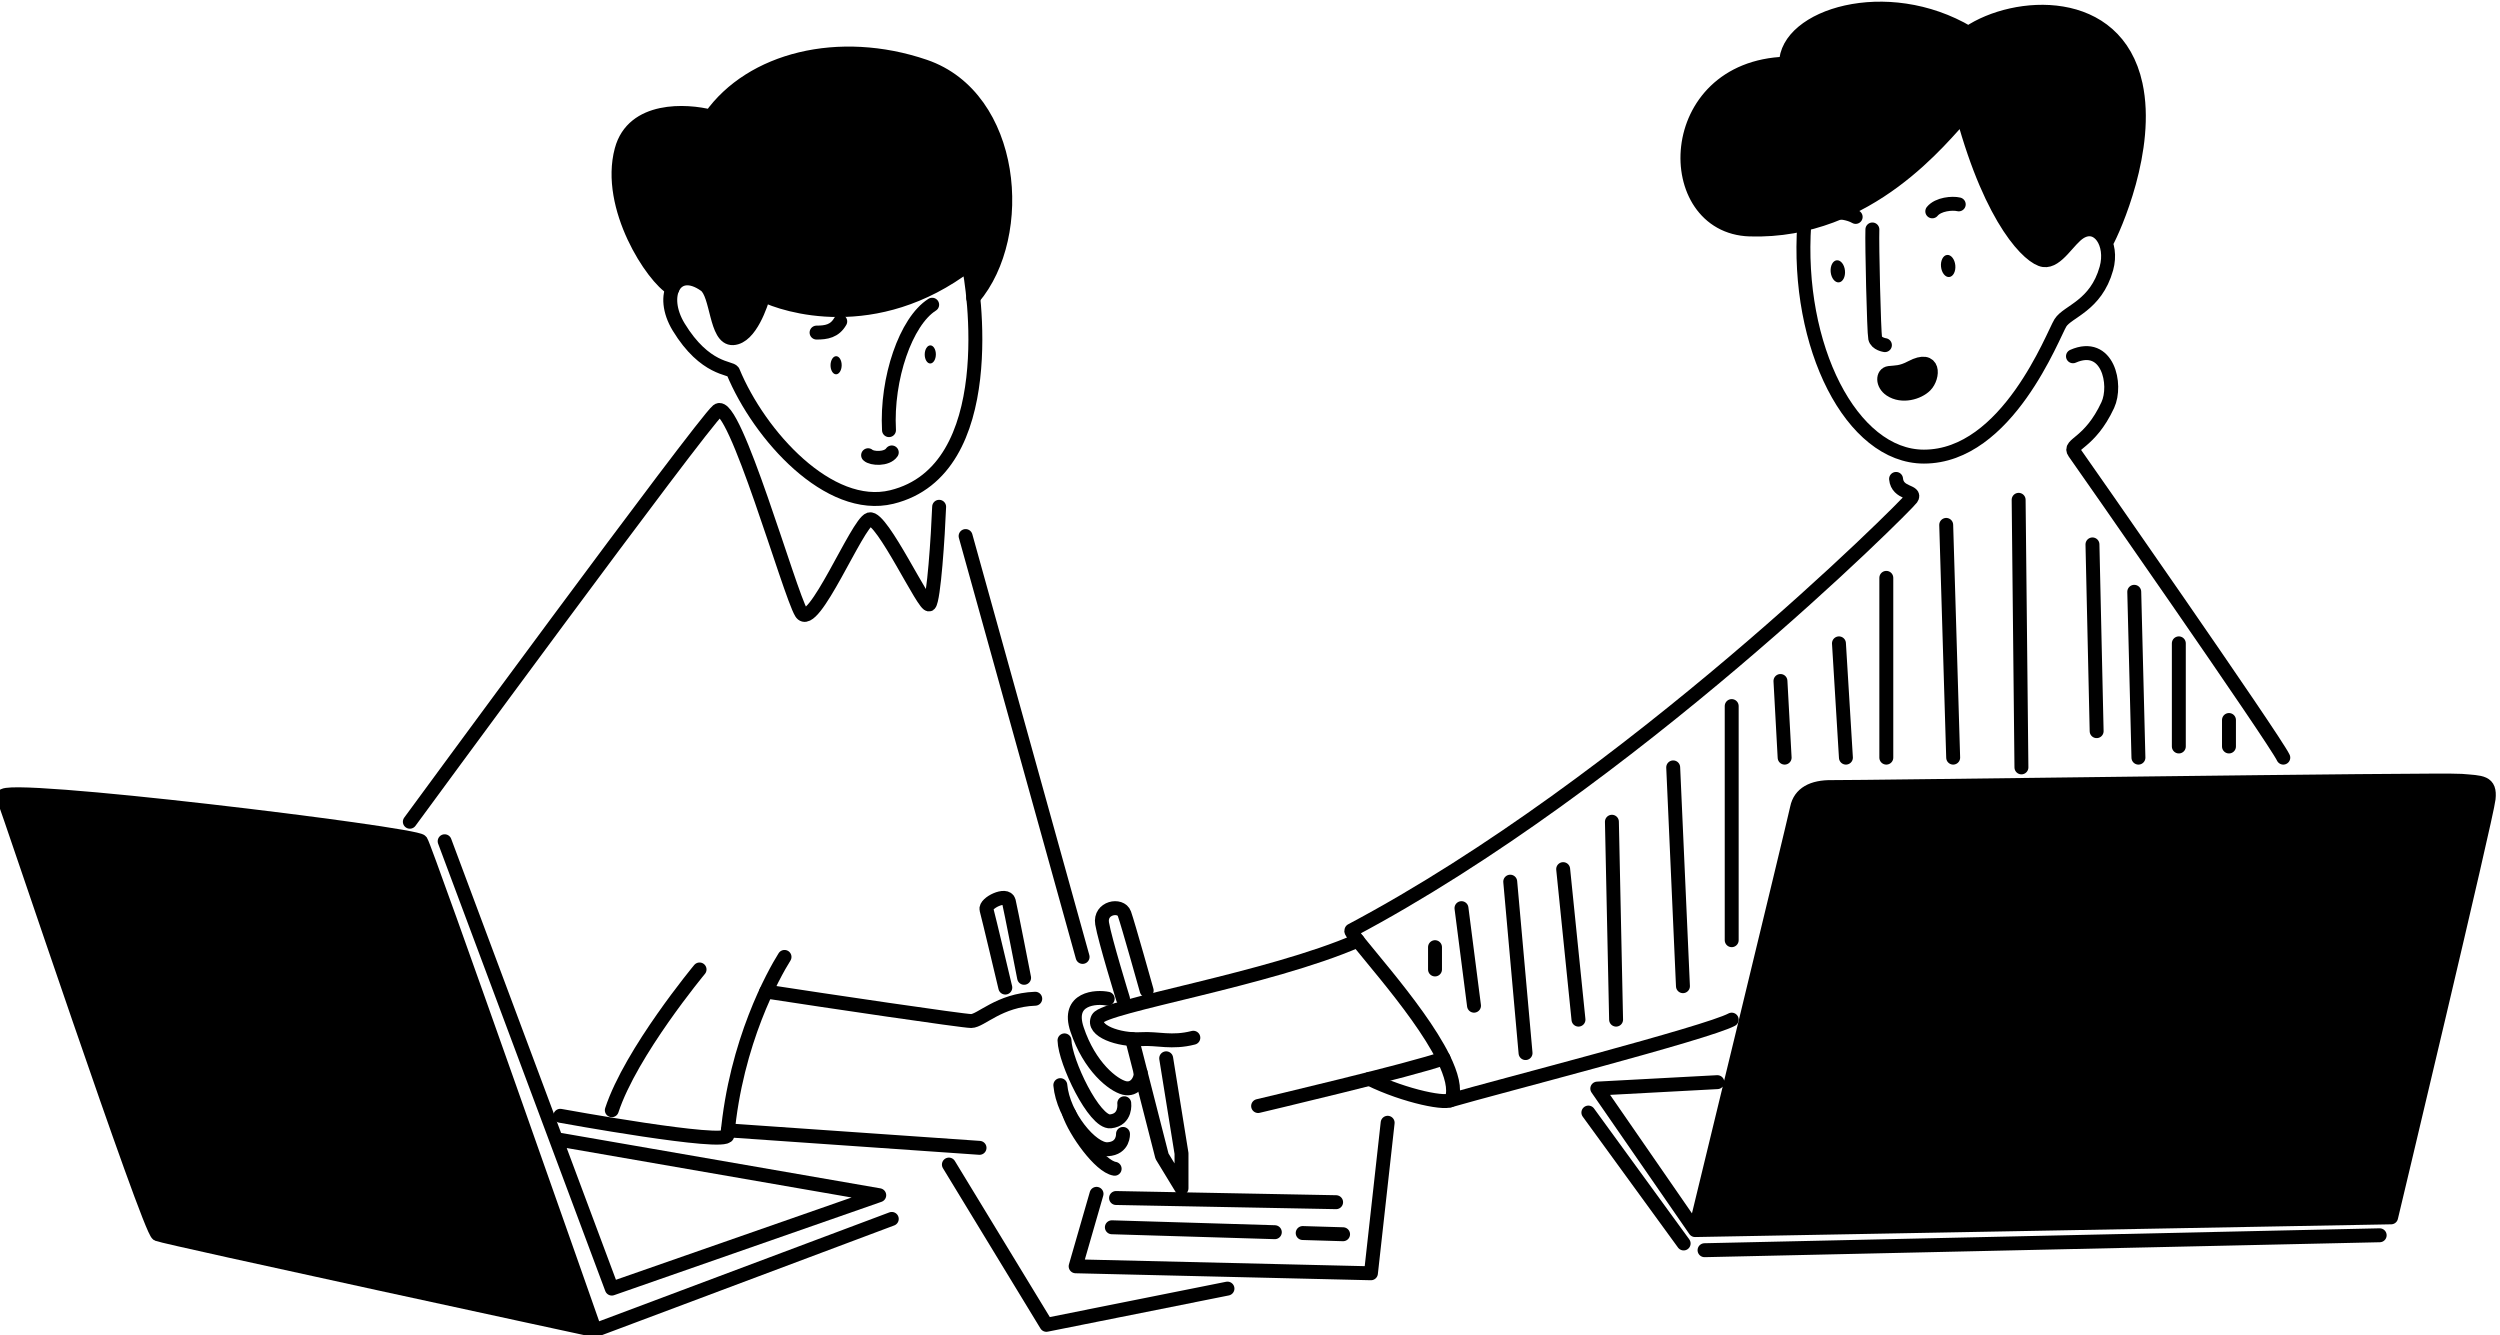 <?xml version="1.0" encoding="UTF-8" standalone="no"?>
<svg
   width="3589.618"
   height="1917.381"
   viewBox="0 0 3589.618 1917.381"
   version="1.1"
   xml:space="preserve"
   style="clip-rule:evenodd;fill-rule:evenodd;stroke-linecap:round;stroke-linejoin:round;stroke-miterlimit:1.5"
   id="svg1780"
   xmlns="http://www.w3.org/2000/svg"
   xmlns:svg="http://www.w3.org/2000/svg"><defs
   id="defs1780" />
    <g
   id="vctrly-notion-discuss-learn-study-child-man-dad"
   transform="matrix(2,0,0,2.001,-35825.14,-12881.535)"
   style="stroke-width:9.998;stroke-dasharray:none"><path
     d="m 19129.498,7320.211 c 0,0 71.1,-292.58 73.2,-302.91 2.1,-10.32 11.1,-15.19 25.1,-14.97 15.9,0.25 437.4,-5.76 451.9,-4.49 14.5,1.26 20.8,0.5 19.5,12.86 -1.2,12.36 -70,300.38 -70,300.38 z"
     id="path7"
     style="stroke-width:9.998;stroke-dasharray:none" /><path
     d="m 19284.798,6701.201 c 17,-9 16,7 10,13 -5.1,5.1 -16.7,8.55 -25,3 -6,-4 -5.7,-11.44 -1,-12 4.7,-0.56 8.5,-0.02 16,-4 z"
     id="path8"
     style="stroke-width:9.998;stroke-dasharray:none" /><path
     d="m 19207.898,6598.321 c -12.1,2.84 -25.2,4.32 -39.1,3.88 -64,-2 -62.9,-116.09 26,-119 0,-34 72,-57 131,-22 33.2,-22.46 106,-27.3 120,37 10,46 -15.3,103.16 -21.3,113.9 -3.1,-8.47 -10.5,-12.93 -18.7,-7.9 -8.2,5.02 -16.3,21.35 -26,20 -9.7,-1.35 -37,-27 -58,-104 -11.8,12.03 -50.9,63.39 -113.9,78.12 z"
     id="path9"
     style="stroke-width:9.998;stroke-dasharray:none" /><path
     d="m 18339.698,7392.131 c 0,0 -307.8,-66.4 -313.9,-68.93 -6.1,-2.53 -107,-304.05 -111,-314 -4,-9.95 296.4,26.66 300,32 3.6,5.34 124.9,350.93 124.9,350.93 z"
     id="path10"
     style="stroke-width:9.998;stroke-dasharray:none" /><path
     d="m 18611.298,6651.381 c -1.1,-12.1 -2.7,-20.97 -3.5,-24.18 -67,51 -132.5,29.23 -147,22 -1.7,6.02 -9.5,30.37 -22,31 -12.5,0.63 -11,-31.54 -20,-38 -11.4,-8.12 -20.1,-5.4 -23.5,2.46 -14,-7.8 -47.5,-58.46 -36.5,-99.46 8.2,-30.69 46.6,-28.49 64,-24 29,-41 92,-57 153.6,-36 64.7,22.06 73.4,121 34.9,166.18 z"
     id="path11"
     style="stroke-width:9.998;stroke-dasharray:none" /><path
     d="m 18581.798,6656.201 c -18.9,11.91 -33,53 -31,90"
     style="fill:none;stroke:#000000;stroke-width:9.998;stroke-dasharray:none"
     id="path1662" /><path
     d="m 18535.798,6764.201 c 2.6,2.54 13.5,3.17 17,-2"
     style="fill:none;stroke:#000000;stroke-width:9.998;stroke-dasharray:none"
     id="path1663" /><path
     d="m 18498.798,6676.201 c 7,0 13,-1 17,-8"
     style="fill:none;stroke:#000000;stroke-width:9.998;stroke-dasharray:none"
     id="path1664" /><ellipse
     cx="18570.021"
     cy="6539.451"
     rx="4"
     ry="6.5"
     id="ellipse1664"
     transform="rotate(0.495)"
     style="stroke-width:9.998;stroke-dasharray:none" /><ellipse
     cx="18637.568"
     cy="6531.109"
     rx="4"
     ry="6.5"
     id="ellipse1665"
     transform="rotate(0.495)"
     style="stroke-width:9.998;stroke-dasharray:none" /><path
     d="m 18438.798,6704.201 c -1.2,-2.92 -20.1,-0.94 -39,-32 -14,-23 -2,-45 19,-30 9,6.46 7.5,38.63 20,38 12.5,-0.63 20.3,-24.98 22,-31 14.5,7.23 80,29 147,-22 3.6,14.69 24,147.69 -55,167 -45,11 -95,-44 -114,-90 z"
     style="fill:none;stroke:#000000;stroke-width:9.998;stroke-dasharray:none"
     id="path1665" /><path
     d="m 18611.298,6651.381 c 38.5,-45.18 29.8,-144.12 -34.9,-166.18 -61.6,-21 -124.6,-5 -153.6,36 -17.4,-4.49 -55.8,-6.69 -64,24 -11,41 22.5,91.66 36.5,99.46"
     style="fill:none;stroke:#000000;stroke-width:9.998;stroke-dasharray:none"
     id="path1666" /><path
     d="m 18586.798,6801.201 c -0.8,20.76 -3.8,66.61 -7,70 -3.2,3.39 -34.2,-63.64 -43,-61 -8.8,2.64 -40.6,80.65 -49,67 -8.4,-13.65 -48.3,-154.77 -60,-145 -11.7,9.77 -221,295 -221,295"
     style="fill:none;stroke:#000000;stroke-width:9.998;stroke-dasharray:none"
     id="path1667" /><path
     d="m 18605.798,6822.201 84,302"
     style="fill:none;stroke:#000000;stroke-width:9.998;stroke-dasharray:none"
     id="path1668" /><path
     d="m 18634.298,7146.201 c 0,0 -12.2,-51.38 -13.5,-56 -1.3,-4.62 14.5,-12.27 16,-6 1.5,6.27 11,55 11,55"
     style="fill:none;stroke:#000000;stroke-width:9.998;stroke-dasharray:none"
     id="path1669" /><path
     d="m 18655.798,7154.201 c -26,1 -39,15.96 -46,16 -5.8,0.03 -105.4,-14.71 -147.2,-21.16"
     style="fill:none;stroke:#000000;stroke-width:9.998;stroke-dasharray:none"
     id="path1670" /><path
     d="m 18475.798,7124.201 c -7.7,12.27 -35,61 -41,128 -0.7,7.8 -120,-14 -120,-14"
     style="fill:none;stroke:#000000;stroke-width:9.998;stroke-dasharray:none"
     id="path1671" /><path
     d="m 18414.798,7133.201 c 0,0 -49.3,59.31 -63,101"
     style="fill:none;stroke:#000000;stroke-width:9.998;stroke-dasharray:none"
     id="path1672" /><path
     d="m 18435.098,7248.641 c 0,0 170.5,11.83 180.7,12.56"
     style="fill:none;stroke:#000000;stroke-width:9.998;stroke-dasharray:none"
     id="path1673" /><path
     d="m 18593.798,7273.201 70,115 130,-26"
     style="fill:none;stroke:#000000;stroke-width:9.998;stroke-dasharray:none"
     id="path1674" /><path
     d="m 18231.798,7041.201 120,321 192,-67 -232.1,-40.28"
     style="fill:none;stroke:#000000;stroke-width:9.998;stroke-dasharray:none"
     id="path1675" /><path
     d="m 18552.798,7312.201 -213.1,79.93 c 0,0 -307.8,-66.4 -313.9,-68.93 -6.1,-2.53 -107,-304.05 -111,-314 -4,-9.95 296.4,26.66 300,32 3.6,5.34 124.9,350.93 124.9,350.93"
     style="fill:none;stroke:#000000;stroke-width:9.998;stroke-dasharray:none"
     id="path1676" /><path
     d="m 18699.798,7294.201 -15,52 212,5 12,-108"
     style="fill:none;stroke:#000000;stroke-width:9.998;stroke-dasharray:none"
     id="path1677" /><path
     d="m 18713.798,7297.201 158,3"
     style="fill:none;stroke:#000000;stroke-width:9.998;stroke-dasharray:none"
     id="path1678" /><path
     d="m 18847.798,7322.331 29,0.87 m -166,-5 117,3.53"
     style="fill:none;stroke:#000000;stroke-width:9.998;stroke-dasharray:none"
     id="path1679" /><path
     d="m 19273.798,6781.201 c 1,11 14.9,8.5 11,14 -3.9,5.5 -202,204 -402,310 -3,1.61 47.3,53.59 66.1,91.75 5.7,11.65 8.5,22 5.9,29.25 -1.6,4.57 -33.8,-2.01 -59.1,-14.5"
     style="fill:none;stroke:#000000;stroke-width:9.998;stroke-dasharray:none"
     id="path1680" /><path
     d="m 18815.798,7231.201 c 0,0 113,-26.65 133.1,-34.25"
     style="fill:none;stroke:#000000;stroke-width:9.998;stroke-dasharray:none"
     id="path1681" /><path
     d="m 18887.298,7112.481 c -63.5,27.72 -181.7,46.87 -186.5,55.72 -4.8,8.85 15,16 31,15 11.9,-0.74 22,3 37.5,-1"
     style="fill:none;stroke:#000000;stroke-width:9.998;stroke-dasharray:none"
     id="path1682" /><path
     d="m 18725.298,7183.181 21.5,84.02 14,23 v -25 l -11,-68.25"
     style="fill:none;stroke:#000000;stroke-width:9.998;stroke-dasharray:none"
     id="path1683" /><path
     d="m 18735.798,7148.281 c 0,0 -13.4,-47.84 -16,-55.08 -2.6,-7.24 -17.9,-4.48 -16,7 1.9,11.49 15,54 15,54"
     style="fill:none;stroke:#000000;stroke-width:9.998;stroke-dasharray:none"
     id="path1684" /><path
     d="m 18707.798,7154.201 c -8,-1.68 -29.6,-0.68 -22,22 9,27 26,40 33.9,42 7.9,1.98 12.1,-6 11.8,-10.84"
     style="fill:none;stroke:#000000;stroke-width:9.998;stroke-dasharray:none"
     id="path1685" /><path
     d="m 18676.798,7184.081 c 0.4,15.5 21.5,59.32 33,58.12 11.5,-1.2 9.9,-13 9.9,-13"
     style="fill:none;stroke:#000000;stroke-width:9.998;stroke-dasharray:none"
     id="path1686" /><path
     d="m 18673.798,7216.201 c 2,22 22.5,46.67 34,46 11.6,-0.67 11,-11 11,-11"
     style="fill:none;stroke:#000000;stroke-width:9.998;stroke-dasharray:none"
     id="path1687" /><path
     d="m 18680.198,7236.691 c 4.2,12.63 22,37.85 32.6,39.51"
     style="fill:none;stroke:#000000;stroke-width:9.998;stroke-dasharray:none"
     id="path1688" /><path
     d="m 18942.798,7117.201 v 16"
     style="fill:none;stroke:#000000;stroke-width:9.998;stroke-dasharray:none"
     id="path1689" /><path
     d="m 18961.798,7089.201 9,70"
     style="fill:none;stroke:#000000;stroke-width:9.998;stroke-dasharray:none"
     id="path1690" /><path
     d="m 18996.798,7070.201 11,123"
     style="fill:none;stroke:#000000;stroke-width:9.998;stroke-dasharray:none"
     id="path1691" /><path
     d="m 18953.698,7227.131 c 33.8,-9.81 184.3,-48.37 202.1,-57.93"
     style="fill:none;stroke:#000000;stroke-width:9.998;stroke-dasharray:none"
     id="path1692" /><path
     d="m 19034.798,7061.201 11,108"
     style="fill:none;stroke:#000000;stroke-width:9.998;stroke-dasharray:none"
     id="path1693" /><path
     d="m 19069.798,7027.201 3,142"
     style="fill:none;stroke:#000000;stroke-width:9.998;stroke-dasharray:none"
     id="path1694" /><path
     d="m 19113.798,6988.201 7,157"
     style="fill:none;stroke:#000000;stroke-width:9.998;stroke-dasharray:none"
     id="path1695" /><path
     d="m 19155.798,6944.201 v 168"
     style="fill:none;stroke:#000000;stroke-width:9.998;stroke-dasharray:none"
     id="path1696" /><path
     d="m 19190.798,6926.201 3,55"
     style="fill:none;stroke:#000000;stroke-width:9.998;stroke-dasharray:none"
     id="path1697" /><path
     d="m 19232.798,6899.201 5,82"
     style="fill:none;stroke:#000000;stroke-width:9.998;stroke-dasharray:none"
     id="path1698" /><path
     d="m 19266.798,6852.201 v 129"
     style="fill:none;stroke:#000000;stroke-width:9.998;stroke-dasharray:none"
     id="path1699" /><path
     d="m 19309.798,6814.201 5,167"
     style="fill:none;stroke:#000000;stroke-width:9.998;stroke-dasharray:none"
     id="path1700" /><path
     d="m 19361.798,6796.201 2,192"
     style="fill:none;stroke:#000000;stroke-width:9.998;stroke-dasharray:none"
     id="path1701" /><path
     d="m 19414.798,6828.201 3,134"
     style="fill:none;stroke:#000000;stroke-width:9.998;stroke-dasharray:none"
     id="path1702" /><path
     d="m 19444.798,6862.201 3,119"
     style="fill:none;stroke:#000000;stroke-width:9.998;stroke-dasharray:none"
     id="path1703" /><path
     d="m 19476.798,6899.201 v 74"
     style="fill:none;stroke:#000000;stroke-width:9.998;stroke-dasharray:none"
     id="path1704" /><path
     d="m 19512.798,6954.201 v 19"
     style="fill:none;stroke:#000000;stroke-width:9.998;stroke-dasharray:none"
     id="path1705" /><path
     d="m 19400.798,6693.201 c 25,-11 31.8,20.35 25,35 -13,28 -28.5,27.78 -24,34 4.5,6.23 144.1,206.27 150,219"
     style="fill:none;stroke:#000000;stroke-width:9.998;stroke-dasharray:none"
     id="path1706" /><path
     d="m 19256.798,6602.201 c -0.4,10.48 1.1,73.86 2,78 0.9,4.14 7,5 7,5"
     style="fill:none;stroke:#000000;stroke-width:9.998;stroke-dasharray:none"
     id="path1707" /><path
     d="m 19299.798,6589.201 c 4.3,-5.25 14.5,-6.1 19,-5"
     style="fill:none;stroke:#000000;stroke-width:9.998;stroke-dasharray:none"
     id="path1708" /><path
     d="m 19207.898,6598.321 c -6.1,87.88 33.9,166.88 85.9,166.88 60,0 92.8,-87.72 98,-96 5.2,-8.28 25.5,-12.12 33,-39 5,-18 -6,-34 -19,-26 -8.2,5.02 -16.3,21.35 -26,20 -9.7,-1.35 -37,-27 -58,-104 -14,14.35 -67,84.69 -153,82 -64,-2 -62.9,-116.09 26,-119 0,-34 72,-57 131,-22 33.2,-22.46 106,-27.3 120,37 10,46 -15.3,103.16 -21.3,113.9"
     style="fill:none;stroke:#000000;stroke-width:9.998;stroke-dasharray:none"
     id="path1709" /><path
     d="m 19233.398,6590.001 c 0,0 6.2,0.26 11.4,3.2"
     style="fill:none;stroke:#000000;stroke-width:9.998;stroke-dasharray:none"
     id="path1710" /><ellipse
     cx="18495.521"
     cy="8471.821"
     rx="5.154"
     ry="7.961"
     id="ellipse1710"
     transform="rotate(-5.583)"
     style="stroke-width:9.998;stroke-dasharray:none" /><ellipse
     cx="18574.732"
     cy="8475.706"
     rx="5.154"
     ry="7.961"
     id="ellipse1711"
     transform="rotate(-5.583)"
     style="stroke-width:9.998;stroke-dasharray:none" /><path
     d="m 19284.798,6701.201 c 17,-9 16,7 10,13 -5.1,5.1 -16.7,8.55 -25,3 -6,-4 -5.7,-11.44 -1,-12 4.7,-0.56 8.5,-0.02 16,-4 z"
     style="fill:none;stroke:#000000;stroke-width:9.998;stroke-dasharray:none"
     id="path1711" /><path
     d="m 19052.898,7235.881 68.4,93.94"
     style="fill:none;stroke:#000000;stroke-width:9.998;stroke-dasharray:none"
     id="path1712" /><path
     d="m 19145.498,7214.061 -86.2,4.62 70.2,101.53 499.7,-9.13 c 0,0 68.8,-288.02 70,-300.38 1.3,-12.36 -5,-11.6 -19.5,-12.86 -14.5,-1.27 -436,4.74 -451.9,4.49 -14,-0.22 -23,4.65 -25.1,14.97 -2.1,10.33 -73.2,302.91 -73.2,302.91"
     style="fill:none;stroke:#000000;stroke-width:9.998;stroke-dasharray:none"
     id="path1713" /><path
     d="m 19136.298,7334.651 484.7,-10.71"
     style="fill:none;stroke:#000000;stroke-width:9.998;stroke-dasharray:none"
     id="path1714" /></g>
</svg>
